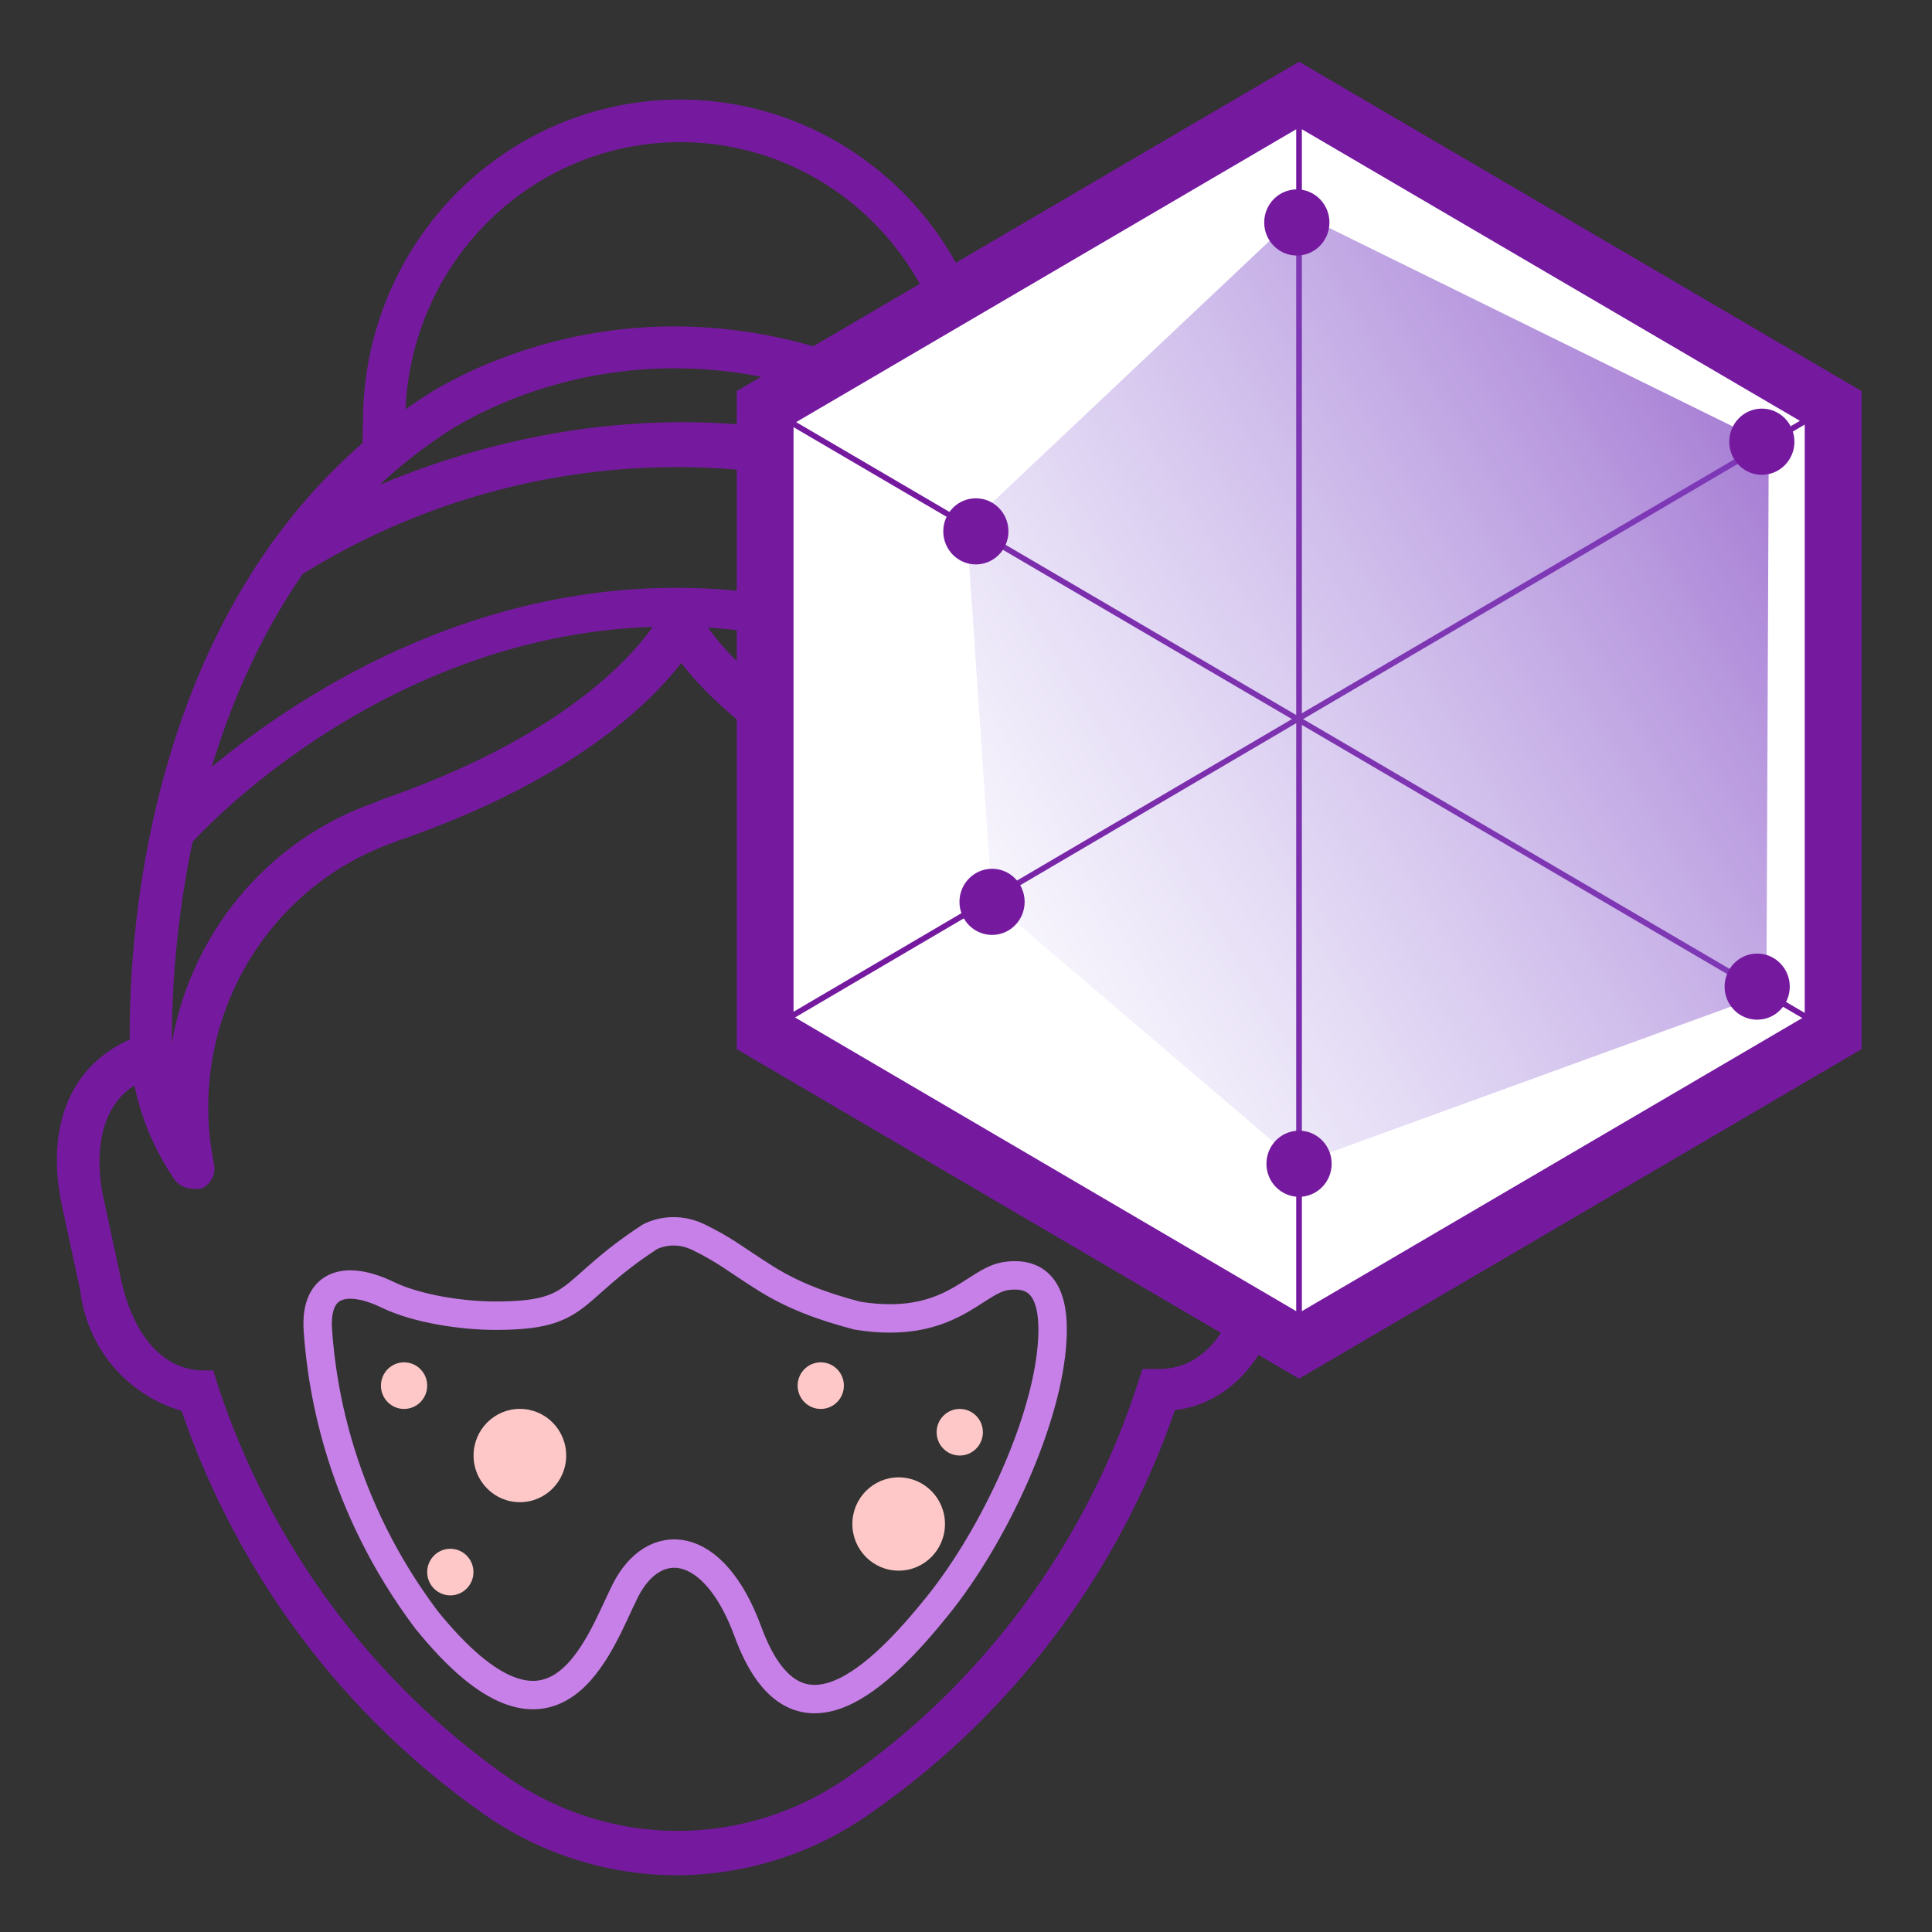 <svg width="34" height="34" viewBox="0 0 34 34" fill="none" xmlns="http://www.w3.org/2000/svg">
<rect x="0" y="0" width="34" height="34" fill="#333333" stroke="none"/>
<g clip-path="url(#clip0_7944_11702)">
<path d="M11.929 33.001C10.709 33.004 9.517 32.629 8.514 31.925C6.043 30.192 4.181 27.707 3.195 24.828C2.724 24.692 2.303 24.418 1.985 24.04C1.667 23.661 1.467 23.196 1.41 22.702L1.094 21.236C0.784 19.814 1.255 18.719 2.333 18.273C2.365 18.218 2.412 18.173 2.468 18.145C2.524 18.117 2.587 18.107 2.65 18.116C2.698 18.116 2.746 18.127 2.791 18.147C2.835 18.166 2.875 18.195 2.909 18.231C2.942 18.267 2.968 18.309 2.985 18.355C3.003 18.401 3.011 18.45 3.009 18.499H2.637L3.009 18.531V18.82L2.73 18.94C1.534 19.286 1.732 20.695 1.819 21.072L2.135 22.538C2.234 22.985 2.557 24.035 3.505 24.117H3.753L3.827 24.356C4.743 27.165 6.537 29.595 8.935 31.277C9.815 31.891 10.858 32.221 11.926 32.221C12.994 32.221 14.037 31.891 14.917 31.277C17.316 29.596 19.107 27.166 20.019 24.356L20.106 24.092H20.391C21.414 24.092 21.761 22.979 21.866 22.5L22.182 21.035C22.309 20.559 22.283 20.054 22.108 19.594C22.025 19.399 21.894 19.229 21.728 19.099C21.562 18.969 21.367 18.884 21.16 18.852L20.887 18.808V18.518C20.88 18.417 20.912 18.316 20.977 18.239C21.042 18.161 21.134 18.113 21.234 18.103C21.31 18.096 21.386 18.114 21.451 18.153C21.751 18.224 22.03 18.364 22.268 18.563C22.506 18.761 22.695 19.013 22.821 19.298C23.055 19.899 23.096 20.56 22.939 21.186L22.622 22.651C22.35 23.91 21.631 24.702 20.676 24.816C19.688 27.679 17.83 30.151 15.37 31.875C14.365 32.601 13.163 32.994 11.929 33.001Z" fill="#751A9F"/>
<path d="M17.521 8.005L16.784 7.93C16.803 7.759 16.814 7.586 16.814 7.414C16.814 6.111 16.304 4.861 15.396 3.94C14.489 3.018 13.257 2.501 11.973 2.501C10.689 2.501 9.458 3.018 8.55 3.94C7.642 4.861 7.132 6.111 7.132 7.414C7.123 7.58 7.123 7.746 7.132 7.911L6.388 7.987C6.379 7.796 6.379 7.605 6.388 7.414C6.388 5.912 6.976 4.472 8.022 3.41C9.068 2.349 10.487 1.752 11.967 1.752C13.447 1.752 14.866 2.349 15.912 3.41C16.958 4.472 17.546 5.912 17.546 7.414C17.55 7.612 17.542 7.809 17.521 8.005Z" fill="#751A9F"/>
<path d="M3.033 18.644L2.289 18.606C2.289 18.285 1.893 10.61 7.465 6.98C8.16 6.527 11.861 4.413 16.528 7.03C22.021 10.704 21.649 18.285 21.63 18.612H20.886V18.581C20.886 18.48 21.246 11.082 16.138 7.665C11.867 5.262 8.501 7.194 7.868 7.602C2.667 11.006 3.027 18.493 3.033 18.568V18.644Z" fill="#751A9F"/>
<path d="M20.874 14.989C20.785 14.989 20.699 14.955 20.632 14.894C11.142 6.382 3.635 14.517 3.319 14.894C3.286 14.931 3.246 14.961 3.202 14.982C3.157 15.003 3.109 15.015 3.06 15.018C3.012 15.02 2.963 15.012 2.917 14.996C2.87 14.979 2.828 14.953 2.792 14.919C2.756 14.886 2.726 14.846 2.705 14.801C2.685 14.756 2.673 14.707 2.67 14.657C2.668 14.608 2.675 14.558 2.692 14.511C2.709 14.464 2.734 14.421 2.767 14.385C2.848 14.29 11.092 5.363 21.122 14.353C21.157 14.388 21.184 14.43 21.203 14.476C21.222 14.522 21.232 14.571 21.232 14.621C21.232 14.67 21.222 14.72 21.203 14.765C21.184 14.811 21.157 14.853 21.122 14.888C21.056 14.953 20.967 14.989 20.874 14.989Z" fill="#751A9F"/>
<path d="M18.978 10.34C18.907 10.341 18.838 10.319 18.78 10.277C16.774 8.961 14.442 8.248 12.054 8.221C9.665 8.194 7.318 8.855 5.285 10.126C5.199 10.178 5.096 10.194 4.999 10.171C4.902 10.147 4.818 10.086 4.764 10.001C4.711 9.917 4.691 9.817 4.71 9.719C4.728 9.622 4.783 9.536 4.863 9.478C4.931 9.428 11.738 4.804 19.152 9.617C19.233 9.652 19.299 9.715 19.338 9.795C19.377 9.875 19.387 9.966 19.367 10.053C19.346 10.14 19.295 10.216 19.224 10.269C19.153 10.322 19.066 10.347 18.978 10.34Z" fill="#751A9F"/>
<path d="M3.37 20.915C3.31 20.914 3.251 20.899 3.198 20.87C3.146 20.842 3.1 20.801 3.066 20.751C2.636 20.12 2.369 19.389 2.291 18.625C2.291 18.575 2.301 18.526 2.319 18.48C2.338 18.435 2.365 18.393 2.4 18.358C2.434 18.323 2.475 18.295 2.521 18.276C2.566 18.257 2.614 18.247 2.663 18.247C2.735 18.247 2.806 18.269 2.867 18.309C2.927 18.349 2.975 18.407 3.004 18.474C3.156 17.481 3.575 16.549 4.213 15.78C4.851 15.011 5.685 14.435 6.624 14.114L6.736 14.064C10.697 12.699 11.627 10.811 11.633 10.792C11.656 10.745 11.688 10.704 11.727 10.67C11.766 10.636 11.812 10.61 11.861 10.595C11.911 10.58 11.963 10.575 12.014 10.581C12.065 10.586 12.115 10.603 12.16 10.629C12.204 10.649 12.244 10.678 12.277 10.714C12.31 10.75 12.335 10.793 12.352 10.839C12.369 10.885 12.377 10.934 12.374 10.984C12.372 11.033 12.36 11.081 12.339 11.126C12.296 11.214 11.31 13.309 7.027 14.787L6.928 14.825C5.813 15.219 4.878 16.01 4.296 17.052C3.715 18.094 3.526 19.315 3.766 20.487C3.784 20.573 3.772 20.662 3.732 20.74C3.693 20.818 3.628 20.879 3.549 20.915C3.49 20.928 3.429 20.928 3.37 20.915Z" fill="#751A9F"/>
<path d="M20.57 20.915C20.535 20.922 20.5 20.922 20.465 20.915C20.374 20.89 20.296 20.83 20.247 20.748C20.199 20.666 20.183 20.568 20.204 20.475C20.444 19.302 20.256 18.081 19.674 17.04C19.093 15.998 18.157 15.206 17.043 14.813L16.925 14.762C12.66 13.297 11.668 11.202 11.631 11.114C11.61 11.069 11.598 11.02 11.596 10.97C11.594 10.92 11.601 10.871 11.618 10.824C11.635 10.777 11.66 10.734 11.694 10.697C11.727 10.661 11.767 10.631 11.811 10.61C11.901 10.571 12.002 10.568 12.095 10.601C12.187 10.635 12.263 10.704 12.307 10.793C12.307 10.83 13.261 12.68 17.179 14.058L17.322 14.114C18.255 14.436 19.084 15.009 19.719 15.773C20.355 16.537 20.773 17.462 20.93 18.449C20.972 18.368 21.041 18.305 21.126 18.272C21.21 18.238 21.303 18.236 21.388 18.267C21.48 18.302 21.555 18.373 21.595 18.463C21.636 18.554 21.64 18.658 21.605 18.751L20.917 20.639C20.895 20.716 20.85 20.784 20.788 20.834C20.725 20.883 20.649 20.912 20.57 20.915Z" fill="#751A9F"/>
<ellipse cx="7.111" cy="24.385" rx="0.407" ry="0.41" fill="#FFC8C8"/>
<ellipse cx="14.444" cy="24.385" rx="0.407" ry="0.41" fill="#FFC8C8"/>
<ellipse cx="7.925" cy="27.666" rx="0.407" ry="0.41" fill="#FFC8C8"/>
<ellipse cx="16.89" cy="25.205" rx="0.407" ry="0.41" fill="#FFC8C8"/>
<ellipse cx="9.149" cy="25.615" rx="0.815" ry="0.821" fill="#FFC8C8"/>
<ellipse cx="15.815" cy="26.82" rx="0.815" ry="0.821" fill="#FFC8C8"/>
<g clip-path="url(#clip1_7944_11702)">
<path d="M17.705 22.456C17.141 22.537 16.719 23.414 15.092 23.154C14.469 22.991 13.926 22.792 13.409 22.456C12.948 22.165 12.753 21.994 12.285 21.769C11.817 21.544 11.432 21.769 11.432 21.769C9.964 22.729 10.262 23.154 8.718 23.154C8.125 23.154 7.339 23.033 6.833 22.791C6.13 22.448 5.534 22.541 5.594 23.414C5.669 24.5 6.001 26.5 7.501 28.5C9.779 31.319 10.539 28.924 11.001 28C11.501 27 12.555 27.06 13.161 28.711C14.001 31 15.501 29.5 16.501 28.259C17.501 27.018 18.448 24.978 18.52 23.564C18.557 22.861 18.373 22.36 17.705 22.456Z" stroke="#C780E8" stroke-width="0.5" stroke-miterlimit="10"/>
</g>
</g>
<path d="M13.465 7.169V18.177L22.861 23.683L32.26 18.177V7.169L22.861 1.666L13.465 7.169Z" fill="white" stroke="#751A9F" stroke-miterlimit="10"/>
<path d="M22.861 1.666V23.679" stroke="#751A9F" stroke-width="0.1" stroke-miterlimit="10"/>
<path d="M13.484 7.178L32.26 18.176" stroke="#751A9F" stroke-width="0.1" stroke-miterlimit="10"/>
<path d="M13.875 17.916L32.073 7.23" stroke="#751A9F" stroke-width="0.1" stroke-miterlimit="10"/>
<path d="M22.86 3.75L31.127 7.816L31.086 17.488L22.86 20.48L17.459 15.872L17.01 9.27L22.86 3.75Z" fill="url(#paint0_linear_7944_11702)"/>
<path d="M22.822 4.497C23.139 4.497 23.396 4.237 23.396 3.915C23.396 3.594 23.139 3.333 22.822 3.333C22.505 3.333 22.248 3.594 22.248 3.915C22.248 4.237 22.505 4.497 22.822 4.497Z" fill="#751A9F"/>
<path d="M31.005 8.356C31.322 8.356 31.579 8.095 31.579 7.774C31.579 7.452 31.322 7.191 31.005 7.191C30.689 7.191 30.432 7.452 30.432 7.774C30.432 8.095 30.689 8.356 31.005 8.356Z" fill="#751A9F"/>
<path d="M30.923 17.945C31.24 17.945 31.497 17.685 31.497 17.363C31.497 17.042 31.24 16.781 30.923 16.781C30.607 16.781 30.35 17.042 30.35 17.363C30.35 17.685 30.607 17.945 30.923 17.945Z" fill="#751A9F"/>
<path d="M22.861 21.062C23.178 21.062 23.435 20.801 23.435 20.48C23.435 20.158 23.178 19.898 22.861 19.898C22.544 19.898 22.287 20.158 22.287 20.48C22.287 20.801 22.544 21.062 22.861 21.062Z" fill="#751A9F"/>
<path d="M17.173 9.933C17.49 9.933 17.747 9.672 17.747 9.351C17.747 9.029 17.49 8.769 17.173 8.769C16.857 8.769 16.6 9.029 16.6 9.351C16.6 9.672 16.857 9.933 17.173 9.933Z" fill="#751A9F"/>
<path d="M17.459 16.453C17.776 16.453 18.032 16.193 18.032 15.871C18.032 15.55 17.776 15.289 17.459 15.289C17.142 15.289 16.885 15.55 16.885 15.871C16.885 16.193 17.142 16.453 17.459 16.453Z" fill="#751A9F"/>
<defs>
<linearGradient id="paint0_linear_7944_11702" x1="37.697" y1="3.75" x2="15.762" y2="16.804" gradientUnits="userSpaceOnUse">
<stop stop-color="#7427B3"/>
<stop offset="1" stop-color="#9C86E2" stop-opacity="0"/>
</linearGradient>
<clipPath id="clip0_7944_11702">
<rect width="22" height="32" fill="white" transform="translate(1 1)"/>
</clipPath>
<clipPath id="clip1_7944_11702">
<rect width="15.482" height="12.308" fill="white" transform="translate(5.074 20.692)"/>
</clipPath>
</defs>
</svg>
